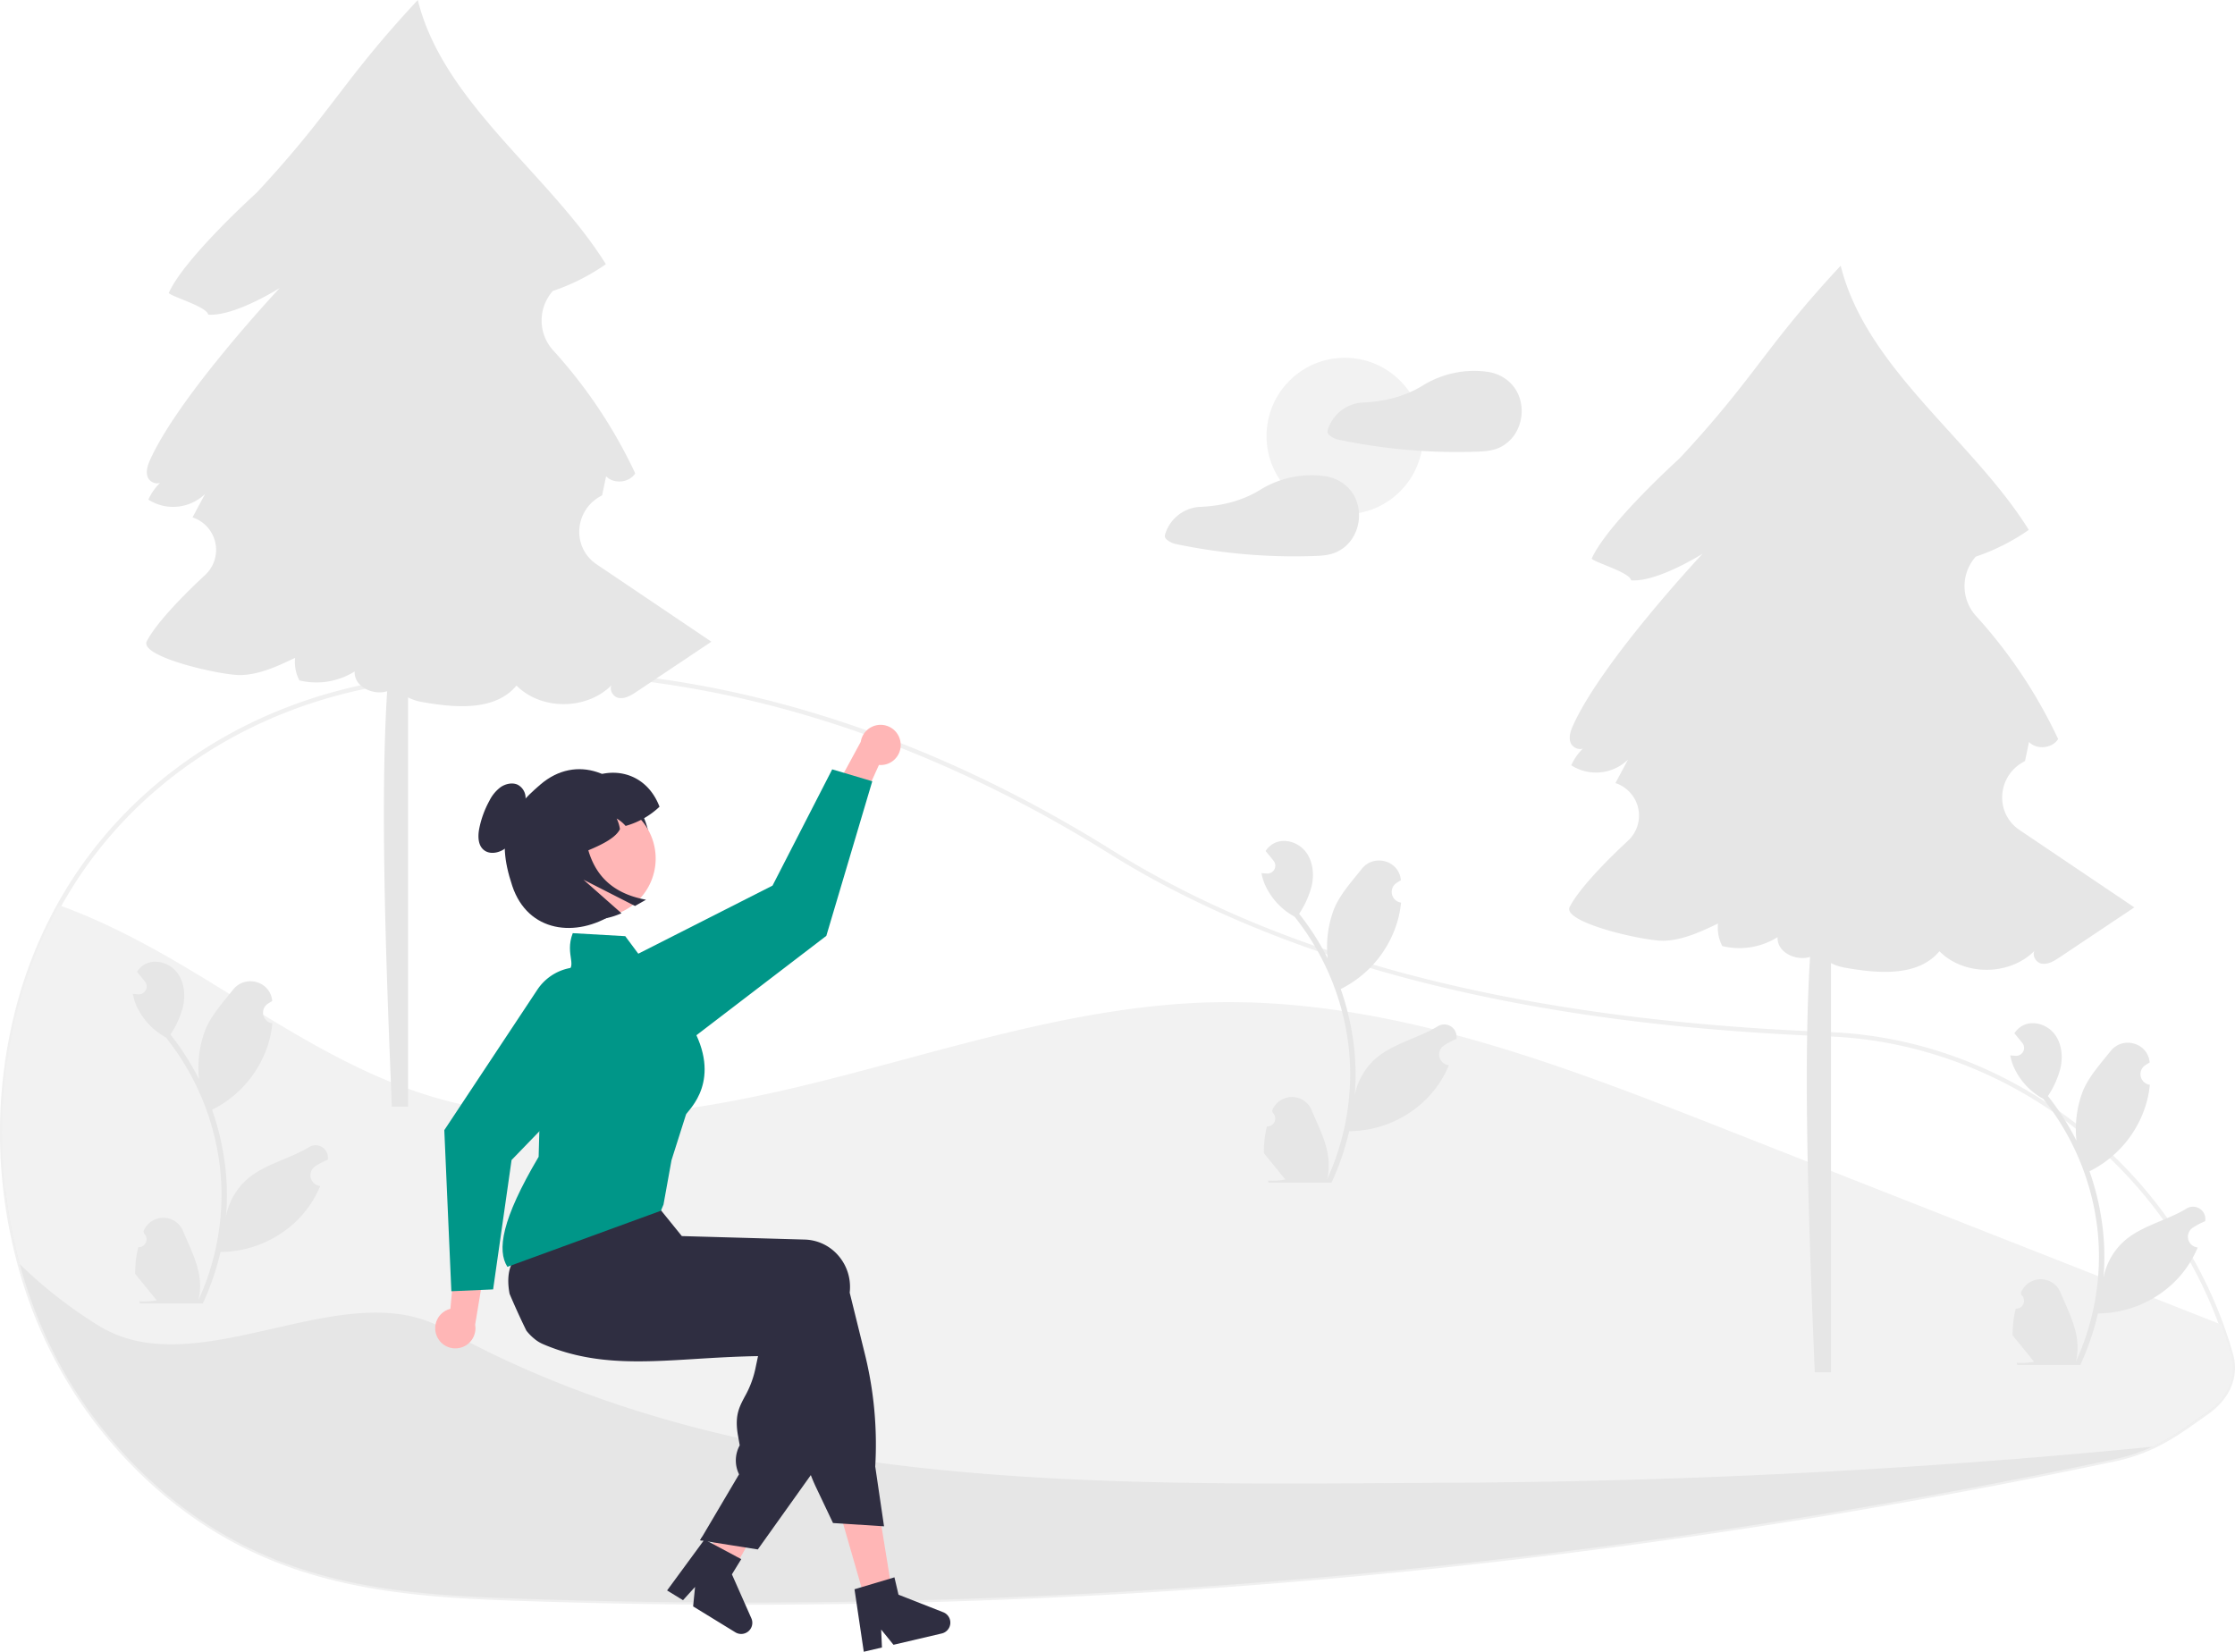 <svg xmlns="http://www.w3.org/2000/svg" data-name="Layer 1" width="1017.831" height="752.269" viewBox="0 0 1017.831 752.269" xmlns:xlink="http://www.w3.org/1999/xlink"><path d="M430.18,804.715q-46.605,0-93.07-1.449c-44.262-1.381-90.032-2.808-132.573-23.299-29.759-14.333-56.116-37.329-76.219-66.504a207.836,207.836,0,0,1-29.211-63.604,228.674,228.674,0,0,1-6.448-33.286,226.386,226.386,0,0,1,7.545-90.493,202.116,202.116,0,0,1,16.974-40.4c31.023-55.793,87.608-93.246,155.245-102.754a9.017,9.017,0,0,1,1.685-.031c.304.014.607.029.916.018l.398-.11a21.863,21.863,0,0,1,3.133-.698c104.314-13.487,214.59,13.802,318.896,78.914,80.65,50.351,187.534,77.464,326.76,82.889l1.977.09c38.757,1.934,76.247,15.811,108.421,40.133a203.69,203.69,0,0,1,68.953,92.624c1.642,4.461,3.146,9.104,4.473,13.801,2.513,8.883-.4,17.858-7.992,24.69v.009l-.347.31c-.834.721-1.713,1.412-2.611,2.056l-1.056.756c-8.897,6.365-15.925,11.394-24.335,15.299a82.143,82.143,0,0,1-17.754,5.821c-33.928,7.184-68.382,13.844-102.405,19.797C885.457,770.862,817.641,780.407,749.967,787.66A3003.648,3003.648,0,0,1,430.18,804.715ZM273.315,384.87a4.64,4.64,0,0,0-.621.037c-67.005,9.419-123.054,46.504-153.77,101.745a200.085,200.085,0,0,0-16.806,40,224.378,224.378,0,0,0-7.475,89.687,226.669,226.669,0,0,0,6.392,32.994,205.838,205.838,0,0,0,28.928,62.996c19.907,28.889,45.994,51.654,75.441,65.836C247.564,798.472,293.118,799.893,337.172,801.266a3001.511,3001.511,0,0,0,412.582-15.595c67.63-7.249,135.402-16.787,201.435-28.351,34-5.948,68.431-12.604,102.335-19.783a80.092,80.092,0,0,0,17.326-5.679c8.241-3.826,15.202-8.807,24.014-15.111l1.056-.755c.772-.554,1.53-1.146,2.255-1.761l.208-.189c7.242-6.339,10.058-14.702,7.726-22.944v-.001c-1.312-4.646-2.801-9.24-4.426-13.655-27.278-74.746-97.843-127.569-175.592-131.447l-1.966-.09c-63.597-2.479-119.249-9.344-170.128-20.99C693.258,511.012,640.232,490.084,596.391,462.714c-103.909-64.862-213.724-92.049-317.583-78.626a20.033,20.033,0,0,0-2.854.643l-.717.174c-.413.022-.818.005-1.223-.013C273.775,384.881,273.542,384.87,273.315,384.87Z" transform="translate(-91.085 -73.866)" fill="#f0f0f0"/><path d="M1099.041,714.796v.01c-.81.7-1.66,1.37-2.54,2-14.68,10.51-24.71,17.88-42.77,21.71q-51,10.8-102.37,19.79-100.215,17.55-201.5,28.36a2994.002,2994.002,0,0,1-412.72,15.6c-45.88-1.43-90.13-2.95-132.17-23.2-30.73-14.8-56.55-38.19-75.83-66.17-19.55-28.37-31.44-61.94-35.49-96.44a99.087,99.087,0,0,1,29.97-7.8c35.88-3.42,71.19,9.72,103.82,25.01,32.64,15.28,64.69,33.14,100.03,40.19,52.08,10.39,105.84-3.74,155.77-21.83,49.93-18.09,99.08-40.43,151.74-47.26,70.63-9.17,141.5,10.24,210.08,29.46q109.575,30.705,219.16,61.42c10.44,2.92,21.27,6.05,29.41,13.21A36.171,36.171,0,0,1,1099.041,714.796Z" transform="translate(-91.085 -73.866)" fill="#e6e6e6"/><path d="M1099.041,714.796v.01c-.81.7-1.66,1.37-2.54,2-9.2,6.58-16.57,11.94-25.23,15.96q-44.655,4.395-89.43,7.61-115.245,8.265-230.94,8.79c-156.47.8-320.98,5.7-457.98-70.3-45.585-25.288-111.62,26.57-156.78-1.16a208.573,208.573,0,0,1-36.07-28.11,227.109,227.109,0,0,1-6.42-33.14,224.722,224.722,0,0,1,7.51-90.09,200.41,200.41,0,0,1,16.89-40.2c20.98,7.53,41.1,18.37,60.25,29.85,35.12,21.03,69.27,44.91,108.38,56.95,57.65,17.75,120.02,7.99,178.52-6.69s116.61-34.24,176.9-35.89c80.86-2.21,158.69,27.9,233.96,57.53q113.265,44.595,226.56,89.18,2.49,6.765,4.45,13.73C1109.741,700.266,1105.871,708.816,1099.041,714.796Z" transform="translate(-91.085 -73.866)" fill="#f2f2f2"/><path d="M362.808,330.892c-11.373-7.667-10.26-24.441,1.767-31.035q.367-.201.72-.416.904-4.33,1.808-8.66c3.548,3.685,10.524,2.99,13.275-1.323a225.446,225.446,0,0,0-37.412-56.065,20.205,20.205,0,0,1-.29-26.802q.087-.102.173-.205A95.658,95.658,0,0,0,367.003,194.189c-25.49-40.954-74.096-73.489-85.649-120.323-34.757,37.325-38.658,50.47-73.415,87.795,0,0-32.911,29.697-40.014,45.657,1.745,1.833,17.371,6.233,17.972,9.838,11.917.955,32.562-12.106,32.562-12.106s-45.062,48.041-58.743,77.632c-1.232,2.665-2.402,5.707-1.37,8.456.824,2.194,3.78,3.459,5.684,2.587a24.374,24.374,0,0,0-5.377,7.699,20.936,20.936,0,0,0,25.828-2.601q-2.858,5.34-5.717,10.681l.003.008a15.567,15.567,0,0,1,5.771,26.19c-11.825,10.998-22.63,22.558-26.59,30.171-3.725,7.162,34.519,15.795,43.121,15.441s16.642-4.134,24.412-7.843A18.06,18.06,0,0,0,227.43,383.746a32.862,32.862,0,0,0,25.169-4.069c-.343,7.085,8.594,10.997,14.797,8.991-3.097,48.99-.832,117.783,2.144,189.198h7.381V391.492a22.258,22.258,0,0,0,6.234,2.072c15.102,2.681,33.326,4.311,43.153-7.466,11.31,11.405,32.037,11.188,43.282-.177-1.107,1.961.587,5.26,3.093,5.78,2.953.613,5.826-1.142,8.333-2.818q17.024-11.382,34.049-22.764C401.059,356.678,381.163,343.266,362.808,330.892Z" transform="translate(-91.085 -73.866)" fill="#e6e6e6"/><circle cx="612.423" cy="198.588" r="35.64" fill="#f2f2f2"/><path d="M783.278,255.579c-2.061-6.905-7.885-11.412-14.922-12.401-.077-.011-.151.004-.228-.001a2.223,2.223,0,0,0-.304-.07,44.461,44.461,0,0,0-28.616,6.229c-8.25,5.15-17.861,7.479-27.578,7.858q-.086.003-.172.008a17.61,17.61,0,0,0-15.751,12.696,2.066,2.066,0,0,0,.92,2.261,9.031,9.031,0,0,0,3.724,1.89q4.44.941,8.911,1.723,8.725,1.527,17.542,2.469a260.846,260.846,0,0,0,35.93,1.358c3.995-.124,7.847-.257,11.507-2.02a17.121,17.121,0,0,0,6.601-5.76A19.423,19.423,0,0,0,783.278,255.579Z" transform="translate(-91.085 -73.866)" fill="#e6e6e6"/><path d="M709.203,303.099c-2.062-6.905-7.885-11.412-14.922-12.401-.078-.011-.151.004-.228-.001a2.221,2.221,0,0,0-.304-.07,44.461,44.461,0,0,0-28.616,6.229c-8.249,5.15-17.86,7.48-27.577,7.858q-.086.003-.173.008a17.61,17.61,0,0,0-15.751,12.696,2.066,2.066,0,0,0,.92,2.261,9.031,9.031,0,0,0,3.723,1.89q4.44.94,8.911,1.723,8.725,1.527,17.542,2.469a260.858,260.858,0,0,0,35.93,1.358c3.994-.124,7.847-.257,11.507-2.02a17.123,17.123,0,0,0,6.601-5.76A19.424,19.424,0,0,0,709.203,303.099Z" transform="translate(-91.085 -73.866)" fill="#e6e6e6"/><path d="M1010.808,451.892c-11.373-7.667-10.26-24.441,1.767-31.035q.367-.201.72-.416.904-4.33,1.808-8.66c3.548,3.685,10.524,2.99,13.275-1.323a225.446,225.446,0,0,0-37.412-56.065,20.205,20.205,0,0,1-.29-26.802q.087-.102.173-.205A95.658,95.658,0,0,0,1015.003,315.189c-25.49-40.954-74.096-73.489-85.649-120.323-34.757,37.325-38.658,50.47-73.415,87.795,0,0-32.911,29.697-40.014,45.657,1.745,1.833,17.371,6.233,17.972,9.838,11.917.955,32.562-12.106,32.562-12.106s-45.062,48.041-58.743,77.632c-1.232,2.665-2.402,5.707-1.37,8.456.824,2.194,3.78,3.459,5.684,2.587a24.374,24.374,0,0,0-5.377,7.699,20.936,20.936,0,0,0,25.828-2.601q-2.858,5.34-5.717,10.681l.003.008a15.567,15.567,0,0,1,5.771,26.19c-11.825,10.998-22.63,22.558-26.59,30.171-3.725,7.162,34.519,15.795,43.121,15.441s16.642-4.134,24.412-7.843A18.06,18.06,0,0,0,875.43,504.746a32.862,32.862,0,0,0,25.169-4.069c-.343,7.085,8.594,10.997,14.797,8.991-3.097,48.99-.832,117.783,2.144,189.198h7.381V512.492a22.258,22.258,0,0,0,6.234,2.072c15.102,2.681,33.326,4.311,43.153-7.466,11.31,11.405,32.037,11.188,43.282-.177-1.107,1.961.587,5.26,3.093,5.78,2.953.613,5.826-1.142,8.333-2.818q17.024-11.382,34.049-22.764C1049.059,477.678,1029.163,464.266,1010.808,451.892Z" transform="translate(-91.085 -73.866)" fill="#e6e6e6"/><path d="M154.055,641.883a3.613,3.613,0,0,0,2.619-6.263c-.091-.362-.156-.622-.248-.984q.049-.118.098-.236a9.703,9.703,0,0,1,17.898.067c2.927,7.051,6.654,14.113,7.572,21.568a28.705,28.705,0,0,1-.504,9.872A115.086,115.086,0,0,0,191.96,618.108a111.08,111.08,0,0,0-.689-12.392q-.571-5.06-1.584-10.047a116.419,116.419,0,0,0-23.087-49.342,30.983,30.983,0,0,1-12.886-13.369,23.633,23.633,0,0,1-2.149-6.458c.627.082,1.265.134,1.892.175.195.01.401.021.597.031l.074.003a3.58,3.58,0,0,0,2.94-5.832q-.406-.5-.813-.999c-.411-.514-.833-1.018-1.244-1.532a1.782,1.782,0,0,1-.134-.154c-.473-.586-.946-1.162-1.419-1.748a10.352,10.352,0,0,1,3.394-3.28c4.741-2.777,11.281-.854,14.706,3.435,3.435,4.288,4.083,10.304,2.89,15.662a41.485,41.485,0,0,1-5.738,12.793c.257.329.525.648.782.977a117.172,117.172,0,0,1,12.23,19.375,48.709,48.709,0,0,1,2.908-22.624c2.783-6.715,8.001-12.37,12.595-18.175,5.519-6.973,16.835-3.93,17.807,4.909q.014.128.028.257-1.024.577-2.004,1.226a4.901,4.901,0,0,0,1.976,8.919l.1.015a48.766,48.766,0,0,1-1.285,7.291A50.21,50.21,0,0,1,188.844,578.69c-.401.206-.792.411-1.193.607a116.533,116.533,0,0,1,4.401,15.888,117.598,117.598,0,0,1,2.036,14.408,113.433,113.433,0,0,1-.082,18.315l.031-.216a29.974,29.974,0,0,1,10.232-17.308c7.874-6.469,18.999-8.851,27.494-14.05a5.625,5.625,0,0,1,8.616,5.473q-.017.114-.035.227a32.924,32.924,0,0,0-3.692,1.779q-1.024.578-2.004,1.226a4.901,4.901,0,0,0,1.976,8.919l.1.015c.072.01.134.021.206.031a48.808,48.808,0,0,1-8.978,14.058,50.254,50.254,0,0,1-36.446,15.991h-.01a119.563,119.563,0,0,1-8.032,23.447H154.774c-.103-.319-.195-.648-.288-.967a32.599,32.599,0,0,0,7.939-.473c-2.129-2.612-4.257-5.245-6.386-7.857a1.783,1.783,0,0,1-.134-.154c-1.08-1.337-2.17-2.663-3.25-4l-.001-.002a47.751,47.751,0,0,1,1.399-12.164Z" transform="translate(-91.085 -73.866)" fill="#e6e6e6"/><path d="M1009.055,669.883a3.613,3.613,0,0,0,2.619-6.263c-.091-.362-.156-.622-.248-.984q.049-.118.098-.236a9.703,9.703,0,0,1,17.898.067c2.927,7.051,6.654,14.113,7.572,21.568a28.705,28.705,0,0,1-.504,9.872A115.086,115.086,0,0,0,1046.96,646.108a111.08,111.08,0,0,0-.689-12.392q-.571-5.06-1.584-10.047a116.419,116.419,0,0,0-23.087-49.342,30.983,30.983,0,0,1-12.886-13.369,23.633,23.633,0,0,1-2.149-6.458c.627.082,1.265.134,1.892.175.195.01.401.021.597.031l.074.003a3.58,3.58,0,0,0,2.94-5.832q-.406-.5-.813-.999c-.411-.514-.833-1.018-1.244-1.532a1.782,1.782,0,0,1-.134-.154c-.473-.586-.946-1.162-1.419-1.748a10.352,10.352,0,0,1,3.394-3.28c4.741-2.777,11.281-.854,14.706,3.435,3.435,4.288,4.083,10.304,2.89,15.662a41.485,41.485,0,0,1-5.738,12.793c.257.329.525.648.782.977a117.172,117.172,0,0,1,12.23,19.375,48.709,48.709,0,0,1,2.908-22.624c2.783-6.715,8.001-12.37,12.595-18.175,5.519-6.973,16.835-3.93,17.807,4.909q.014.128.028.257-1.024.577-2.004,1.226a4.901,4.901,0,0,0,1.976,8.919l.1.015a48.766,48.766,0,0,1-1.285,7.291,50.21,50.21,0,0,1-25,31.468c-.401.206-.792.411-1.193.607a119.597,119.597,0,0,1,6.438,30.296,113.433,113.433,0,0,1-.082,18.315l.031-.216a29.974,29.974,0,0,1,10.232-17.308c7.874-6.469,18.999-8.851,27.494-14.05a5.625,5.625,0,0,1,8.616,5.473q-.017.114-.035.227a32.924,32.924,0,0,0-3.692,1.779q-1.024.578-2.004,1.226a4.901,4.901,0,0,0,1.976,8.919l.1.015c.072.01.134.021.206.031a48.808,48.808,0,0,1-8.978,14.058,50.254,50.254,0,0,1-36.446,15.991h-.01a119.563,119.563,0,0,1-8.032,23.447h-28.692c-.103-.319-.195-.648-.288-.967a32.599,32.599,0,0,0,7.939-.473c-2.129-2.612-4.257-5.245-6.386-7.857a1.783,1.783,0,0,1-.134-.154c-1.08-1.337-2.17-2.663-3.25-4l-.001-.002a47.751,47.751,0,0,1,1.399-12.164Z" transform="translate(-91.085 -73.866)" fill="#e6e6e6"/><path d="M668.055,586.883a3.613,3.613,0,0,0,2.619-6.263c-.091-.362-.156-.622-.248-.984q.049-.118.098-.236a9.703,9.703,0,0,1,17.898.067c2.927,7.051,6.654,14.113,7.572,21.568a28.705,28.705,0,0,1-.504,9.872A115.086,115.086,0,0,0,705.96,563.108a111.08,111.08,0,0,0-.689-12.392q-.571-5.06-1.584-10.047a116.419,116.419,0,0,0-23.087-49.342,30.983,30.983,0,0,1-12.886-13.369,23.633,23.633,0,0,1-2.149-6.458c.627.082,1.265.134,1.892.175.195.01.401.021.597.031l.074.003a3.58,3.58,0,0,0,2.94-5.832q-.406-.5-.813-.999c-.411-.514-.833-1.018-1.244-1.532a1.782,1.782,0,0,1-.134-.154c-.473-.586-.946-1.162-1.419-1.748a10.352,10.352,0,0,1,3.394-3.28c4.741-2.777,11.281-.854,14.706,3.435,3.435,4.288,4.083,10.304,2.89,15.662a41.485,41.485,0,0,1-5.738,12.793c.257.329.525.648.782.977a117.172,117.172,0,0,1,12.23,19.375,48.709,48.709,0,0,1,2.908-22.624c2.783-6.715,8.001-12.37,12.595-18.175,5.519-6.973,16.835-3.93,17.807,4.909q.014.128.028.257-1.024.577-2.004,1.226a4.901,4.901,0,0,0,1.976,8.919l.1.015a48.766,48.766,0,0,1-1.285,7.291A50.21,50.21,0,0,1,702.844,523.69c-.401.206-.792.411-1.193.607a119.597,119.597,0,0,1,6.438,30.296,113.433,113.433,0,0,1-.082,18.315l.031-.216a29.974,29.974,0,0,1,10.232-17.308c7.874-6.469,18.999-8.851,27.494-14.05a5.625,5.625,0,0,1,8.616,5.473q-.017.114-.035.227a32.924,32.924,0,0,0-3.692,1.779q-1.024.578-2.004,1.226a4.901,4.901,0,0,0,1.976,8.919l.1.015c.072.01.134.021.206.031a48.808,48.808,0,0,1-8.978,14.058,50.254,50.254,0,0,1-36.446,15.991h-.01a119.563,119.563,0,0,1-8.032,23.447H668.774c-.103-.319-.195-.648-.288-.967a32.599,32.599,0,0,0,7.939-.473c-2.129-2.612-4.257-5.245-6.386-7.857a1.783,1.783,0,0,1-.134-.154c-1.08-1.337-2.17-2.663-3.25-4l-.001-.002a47.751,47.751,0,0,1,1.399-12.164Z" transform="translate(-91.085 -73.866)" fill="#e6e6e6"/><polygon points="394.662 731.045 406.668 727.475 398.726 678.395 381.005 683.664 394.662 731.045" fill="#ffb6b6"/><path d="M412.112,785.538c.731.637,1.464,1.265,2.204,1.895,1.473,1.259,2.965,2.503,4.46,3.732.751.615,1.511,1.231,2.264,1.838l-.004.024.048.016.015.011,1.213.512,2.57-4.501,1.186-2.073,1.675-2.937,3.069-5.371,16.161-28.282-17.024-7.176-1.094,2.608-.008-.001-.541,1.292-10.166,24.123-2.075,4.932-.066.149-1.248,2.945-1.077,2.552-1.2,2.852Z" transform="translate(-91.085 -73.866)" fill="#ffb6b6"/><path d="M323.162,663.139c.837,1.982,1.701,3.959,2.575,5.921q2.435,5.478,5.066,10.837c-.001.008.007.009.014.019a23.435,23.435,0,0,0,3.843,3.861c.058.06.126.104.185.155a16.219,16.219,0,0,0,3.424,2.047c.441.187.89.376,1.331.564,1.594.656,3.18,1.252,4.765,1.805q4.231,1.464,8.448,2.481c.226.061.453.114.68.166,11.595,2.719,23.235,3.142,35.515,2.759,6.063-.183,12.284-.567,18.726-.967,2.106-.137,4.219-.265,6.356-.388.161-.008.331-.023.501-.03,3.054-.18,6.156-.344,9.33-.489,3.996-.182,8.11-.321,12.374-.393l-1.221,5.799a44.542,44.542,0,0,1-4.852,12.703c-2.591,4.901-4.643,8.778-3.035,17.781l.772,4.358a14.287,14.287,0,0,0-.527,12.716l.218.48-16.662,28.211-1.08,1.829,6.091.965,7.492,1.195,12.699,2.011,24.145-33.859,1.155-1.615.014-.09,9.295-70.944c.074-.627.125-1.266.142-1.902a21.746,21.746,0,0,0-5.883-15.756,20.942,20.942,0,0,0-14.737-6.654l-6.4-.182-13.076-.374-9.212-.257-.184-.004-27.165-.773-.677-8.091-.332-.187-10.556-5.882-36.511-20.347-.093-.048-2.402-1.338-.381.444c-.114.133-.227.267-.332.401a76.927,76.927,0,0,0-8.376,13.246,225.946,225.946,0,0,0-10.327,23.551q-.196.524-.353.953l-.039.086c-.047.135-.077.223-.089.246C322.332,653.738,322.235,658.379,323.162,663.139Z" transform="translate(-91.085 -73.866)" fill="#2f2e41"/><path d="M325.65,636.846c.206-.505.446-1.013.692-1.504A113.565,113.565,0,0,1,332.704,624.567c2.61-3.957,5.653-8.156,9.199-12.661q2.573-3.273,5.495-6.786,1.464-1.76,3.029-3.579a2.112,2.112,0,0,1,.135-.163l.3-.356,37.538,11.206-.018,5.14,2.723,7.283-.184.214c.008.001.01-.007,0,0v-1l1,1,9.678,11.958.067.002,21.627.61,22.288.631,11.972.342a20.929,20.929,0,0,1,14.737,6.654,21.757,21.757,0,0,1,5.883,15.756c-.017.586-.061,1.184-.129,1.77l6.914,27.979a171.317,171.317,0,0,1,4.714,51.203l4.006,27.233-1.173-.077-17.453-1.126-4.609-.293L462.754,751.323c-.876-1.845-1.687-3.73-2.417-5.644a78.915,78.915,0,0,1-3.011-9.587L443.845,681.182q-2.577.033-5.098.033-11.667.043-22.317-.45c-23.086-1.06-42.76-3.974-59.906-8.892q-7.224-2.064-13.866-4.617-2.437-.928-4.796-1.928c-.371-.151-.734-.301-1.095-.459a21.182,21.182,0,0,1-12.468-15.992A21.613,21.613,0,0,1,325.65,636.846Z" transform="translate(-91.085 -73.866)" fill="#2f2e41"/><path d="M483.388,796.728l12.993-3.875,2.038-.61,1.849,7.907,20.382,7.993a5.073,5.073,0,0,1-.69,9.664l-21.968,5.151-5.617-6.932.354,8.166-8.274,1.942-4.224-28.461Z" transform="translate(-91.085 -73.866)" fill="#2f2e41"/><polygon points="319.901 699.669 318.821 701.498 319.592 701.62 319.901 699.669" fill="#2f2e41"/><path d="M414.816,776.568l11.959,6.388,1.877,1-4.25,6.919,8.859,20.021a5.073,5.073,0,0,1-7.291,6.382L406.737,805.482l.886-8.878-5.494,6.051-7.246-4.442L411.907,775.018Z" transform="translate(-91.085 -73.866)" fill="#2f2e41"/><path d="M501.235,412.402a9.099,9.099,0,0,1-9.882,9.849l-13.301,29.473L469.072,437.522l14.007-25.81a9.148,9.148,0,0,1,18.156.69Z" transform="translate(-91.085 -73.866)" fill="#ffb6b6"/><path d="M467.402,500.079l-60.939,46.627a22.965,22.965,0,0,1-32.159-4.279h0a22.941,22.941,0,0,1,7.84-34.398l60.753-30.822,27.178-52.948,18.249,5.423Z" transform="translate(-91.085 -73.866)" fill="#009688"/><path d="M337.618,555.471l-1.236,45.244C319.381,629.439,317.447,643.387,322.153,650.824l69.91-25.538,1.178-2.813,3.651-20.216,6.619-20.859c1.165-2.179,16.987-15.57,2.156-40.97l-29.838-40.196L351.921,498.865c-3.941,10.116,3.168,15.636-3.933,17.968C331.93,531.551,334.289,533.947,337.618,555.471Z" transform="translate(-91.085 -73.866)" fill="#009688"/><path d="M290.072,682.49a9.099,9.099,0,0,1,6.125-12.536l2.949-32.2,13.125,10.491-4.813,28.969a9.148,9.148,0,0,1-17.386,5.276Z" transform="translate(-91.085 -73.866)" fill="#ffb6b6"/><path d="M293.424,588.572,335.8,524.603a22.965,22.965,0,0,1,31.794-6.456h0a22.941,22.941,0,0,1,3.821,35.072l-47.36,48.969-8.401,58.92-19.019.832Z" transform="translate(-91.085 -73.866)" fill="#009688"/><path d="M383.234,443.972c8.453,16.661,2.931,35.961-12.755,46.11-16.963,10.974-38.986,8.571-46.11-12.755-7.933-23.749-1.416-33.938,12.755-46.11C353.731,416.953,374.101,425.97,383.234,443.972Z" transform="translate(-91.085 -73.866)" fill="#2f2e41"/><path d="M341.622,481.089a26.764,26.764,0,0,0,42.588-32.428l-.232-.305a26.764,26.764,0,0,0-42.349,32.728Z" transform="translate(-91.085 -73.866)" fill="#ffb6b6"/><path d="M391.426,441.275a36.569,36.569,0,0,1-15.437,8.747,15.993,15.993,0,0,0-4.068-3.372,17.109,17.109,0,0,1,1.493,4.831c-2.58,5.355-13.12,9.204-23.193,13.142L336.879,441.077l17.659-10.006C368.728,421.26,385.433,425.447,391.426,441.275Z" transform="translate(-91.085 -73.866)" fill="#2f2e41"/><path d="M326.815,431.247c-2.403-1.11-5.517-.425-7.776,1.136a17.331,17.331,0,0,0-5.076,6.174,44.268,44.268,0,0,0-4.602,12.544c-.762,3.798-.633,8.389,2.775,10.371,2.843,1.654,6.909.612,9.522-1.595,2.613-2.207,4.085-5.309,5.36-8.338s2.481-6.169,4.747-8.684l-2.354,1.099a20.575,20.575,0,0,0,1.025-7.008A6.787,6.787,0,0,0,326.815,431.247Z" transform="translate(-91.085 -73.866)" fill="#2f2e41"/><path d="M357.359,434.333l-18.946,10.735a22.202,22.202,0,0,0-8.371,30.262l0,0A34.461,34.461,0,0,0,374.106,489.79l-17.312-15.283,23.485,11.966,5.014-2.841C360.106,479.052,355.247,459.295,357.359,434.333Z" transform="translate(-91.085 -73.866)" fill="#2f2e41"/></svg>